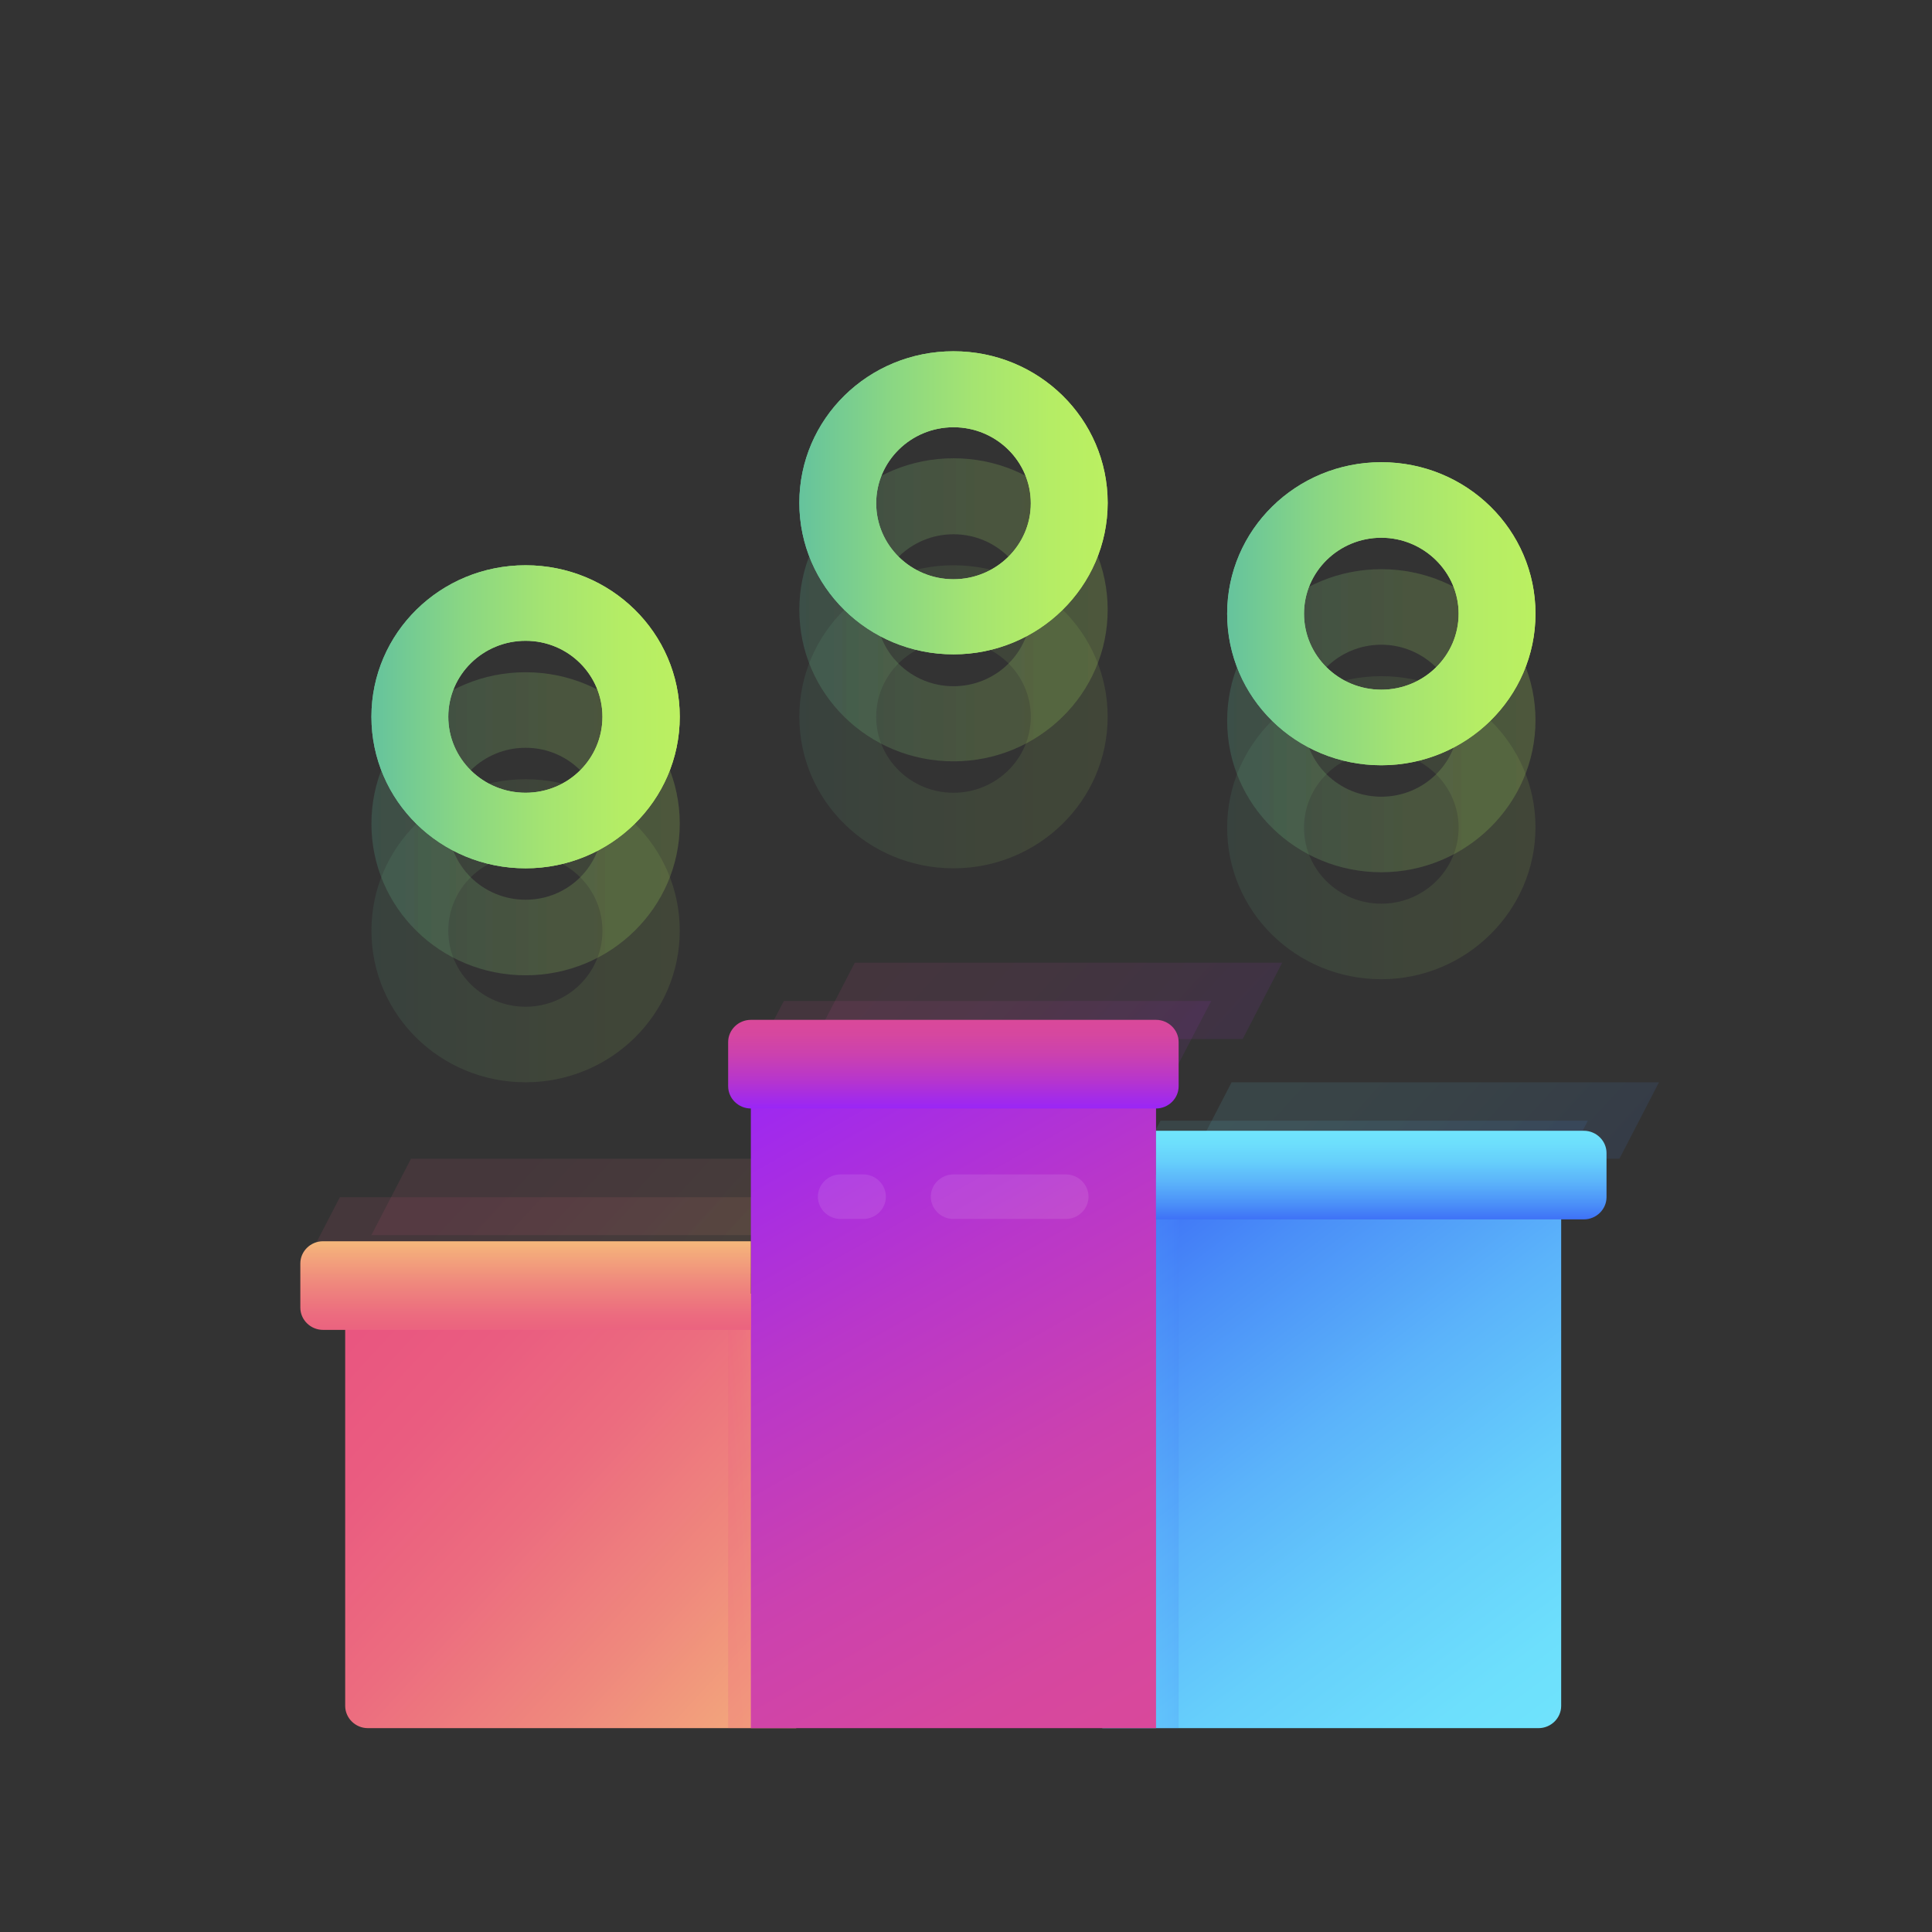 <svg width="64" height="64" viewBox="0 0 64 64" fill="none" xmlns="http://www.w3.org/2000/svg">
<rect x="0" y="0" width="64" height="64" fill="#333333" stroke="none"/>
<path opacity="0.1" d="M51.29 39.642H37.132L38.442 37.125H52.6L51.29 39.642Z" fill="url(#paint0_linear)"/>
<path opacity="0.1" d="M53.646 38.384H39.488L40.798 35.852H54.956L53.646 38.384Z" fill="url(#paint1_linear)"/>
<path opacity="0.1" d="M25.255 42.188H9.949L11.259 39.657H26.565L25.255 42.188Z" fill="url(#paint2_linear)"/>
<path opacity="0.1" d="M27.595 40.915H12.304L13.614 38.384H28.92L27.595 40.915Z" fill="url(#paint3_linear)"/>
<path opacity="0.1" d="M38.812 35.679H24.654L25.964 33.161H40.122L38.812 35.679Z" fill="url(#paint4_linear)"/>
<path opacity="0.1" d="M41.165 34.42H27.007L28.317 31.889H42.475L41.165 34.42Z" fill="url(#paint5_linear)"/>
<path d="M36.528 38.919H51.716V56.509C51.716 56.914 51.378 57.247 50.965 57.247H36.513V38.919H36.528Z" fill="url(#paint6_linear)"/>
<path opacity="0.2" d="M39.045 38.919H36.529V57.247H39.045V38.919Z" fill="url(#paint7_linear)"/>
<path d="M11.435 42.854H26.373V57.247H12.186C11.774 57.247 11.435 56.914 11.435 56.509V42.854Z" fill="url(#paint8_linear)"/>
<path opacity="0.2" d="M26.388 42.854H24.121V57.247H26.388V42.854Z" fill="url(#paint9_linear)"/>
<path d="M38.295 35.245H24.873V57.247H38.295V35.245Z" fill="url(#paint10_linear)"/>
<path d="M10.7 41.118H24.872V44.054H10.7C10.288 44.054 9.949 43.721 9.949 43.316V41.855C9.949 41.45 10.288 41.118 10.7 41.118Z" fill="url(#paint11_linear)"/>
<path d="M38.294 37.458H52.467C52.879 37.458 53.218 37.791 53.218 38.196V39.657C53.218 40.062 52.879 40.394 52.467 40.394H38.294V37.458Z" fill="url(#paint12_linear)"/>
<path d="M24.872 33.784H38.294C38.706 33.784 39.044 34.116 39.044 34.521V35.982C39.044 36.387 38.706 36.72 38.294 36.72H24.872C24.46 36.72 24.121 36.387 24.121 35.982V34.521C24.121 34.116 24.46 33.784 24.872 33.784Z" fill="url(#paint13_linear)"/>
<path opacity="0.1" d="M28.595 40.38H27.845C27.433 40.38 27.094 40.047 27.094 39.642C27.094 39.237 27.433 38.904 27.845 38.904H28.595C29.008 38.904 29.346 39.237 29.346 39.642C29.346 40.047 29.008 40.38 28.595 40.38Z" fill="white"/>
<path opacity="0.1" d="M35.308 40.38H31.585C31.172 40.38 30.834 40.047 30.834 39.642C30.834 39.237 31.172 38.904 31.585 38.904H35.308C35.72 38.904 36.059 39.237 36.059 39.642C36.059 40.047 35.72 40.38 35.308 40.38Z" fill="white"/>
<path d="M31.586 21.676C28.76 21.676 26.479 19.433 26.479 16.656C26.479 13.879 28.76 11.636 31.586 11.636C34.412 11.636 36.693 13.879 36.693 16.656C36.693 19.433 34.397 21.676 31.586 21.676ZM31.586 14.153C30.173 14.153 29.025 15.282 29.025 16.671C29.025 18.059 30.173 19.188 31.586 19.188C32.999 19.188 34.147 18.059 34.147 16.671C34.147 15.282 32.999 14.153 31.586 14.153Z" fill="url(#paint14_linear)"/>
<path d="M17.411 28.764C14.585 28.764 12.304 26.522 12.304 23.744C12.304 20.967 14.585 18.725 17.411 18.725C20.237 18.725 22.518 20.967 22.518 23.744C22.518 26.522 20.222 28.764 17.411 28.764ZM17.411 21.227C15.998 21.227 14.85 22.356 14.85 23.744C14.85 25.133 15.998 26.261 17.411 26.261C18.824 26.261 19.957 25.133 19.957 23.744C19.957 22.356 18.824 21.227 17.411 21.227Z" fill="url(#paint15_linear)"/>
<path d="M45.758 25.35C42.932 25.35 40.651 23.108 40.651 20.33C40.651 17.553 42.932 15.311 45.758 15.311C48.584 15.311 50.865 17.553 50.865 20.33C50.865 23.108 48.569 25.35 45.758 25.35ZM45.758 17.813C44.345 17.813 43.197 18.942 43.197 20.33C43.197 21.719 44.345 22.847 45.758 22.847C47.171 22.847 48.319 21.719 48.319 20.33C48.319 18.942 47.156 17.813 45.758 17.813Z" fill="url(#paint16_linear)"/>
<path opacity="0.1" d="M31.586 25.22C28.76 25.22 26.479 22.977 26.479 20.2C26.479 17.423 28.76 15.181 31.586 15.181C34.412 15.181 36.693 17.423 36.693 20.2C36.693 22.977 34.397 25.22 31.586 25.22ZM31.586 17.698C30.173 17.698 29.025 18.826 29.025 20.215C29.025 21.603 30.173 22.732 31.586 22.732C32.999 22.732 34.147 21.603 34.147 20.215C34.147 18.826 32.999 17.698 31.586 17.698Z" fill="url(#paint17_linear)"/>
<path opacity="0.1" d="M17.411 32.308C14.585 32.308 12.304 30.066 12.304 27.288C12.304 24.511 14.585 22.269 17.411 22.269C20.237 22.269 22.518 24.511 22.518 27.288C22.518 30.066 20.222 32.308 17.411 32.308ZM17.411 24.771C15.998 24.771 14.85 25.9 14.85 27.288C14.85 28.677 15.998 29.805 17.411 29.805C18.824 29.805 19.957 28.677 19.957 27.288C19.957 25.9 18.824 24.771 17.411 24.771Z" fill="url(#paint18_linear)"/>
<path opacity="0.1" d="M45.758 28.894C42.932 28.894 40.651 26.652 40.651 23.874C40.651 21.097 42.932 18.855 45.758 18.855C48.584 18.855 50.865 21.097 50.865 23.86C50.865 26.623 48.569 28.894 45.758 28.894ZM45.758 21.357C44.345 21.357 43.197 22.486 43.197 23.874C43.197 25.263 44.345 26.392 45.758 26.392C47.171 26.392 48.319 25.263 48.319 23.874C48.319 22.486 47.156 21.357 45.758 21.357Z" fill="url(#paint19_linear)"/>
<path opacity="0.1" d="M31.586 25.22C28.76 25.22 26.479 22.977 26.479 20.2C26.479 17.423 28.76 15.181 31.586 15.181C34.412 15.181 36.693 17.423 36.693 20.2C36.693 22.977 34.397 25.22 31.586 25.22ZM31.586 17.698C30.173 17.698 29.025 18.826 29.025 20.215C29.025 21.603 30.173 22.732 31.586 22.732C32.999 22.732 34.147 21.603 34.147 20.215C34.147 18.826 32.999 17.698 31.586 17.698Z" fill="url(#paint20_linear)"/>
<path opacity="0.1" d="M17.411 32.308C14.585 32.308 12.304 30.066 12.304 27.288C12.304 24.511 14.585 22.269 17.411 22.269C20.237 22.269 22.518 24.511 22.518 27.288C22.518 30.066 20.222 32.308 17.411 32.308ZM17.411 24.771C15.998 24.771 14.85 25.9 14.85 27.288C14.85 28.677 15.998 29.805 17.411 29.805C18.824 29.805 19.957 28.677 19.957 27.288C19.957 25.9 18.824 24.771 17.411 24.771Z" fill="url(#paint21_linear)"/>
<path opacity="0.1" d="M45.758 28.894C42.932 28.894 40.651 26.652 40.651 23.874C40.651 21.097 42.932 18.855 45.758 18.855C48.584 18.855 50.865 21.097 50.865 23.86C50.865 26.623 48.569 28.894 45.758 28.894ZM45.758 21.357C44.345 21.357 43.197 22.486 43.197 23.874C43.197 25.263 44.345 26.392 45.758 26.392C47.171 26.392 48.319 25.263 48.319 23.874C48.319 22.486 47.156 21.357 45.758 21.357Z" fill="url(#paint22_linear)"/>
<path opacity="0.1" d="M31.586 28.764C28.76 28.764 26.479 26.522 26.479 23.744C26.479 20.967 28.76 18.725 31.586 18.725C34.412 18.725 36.693 20.967 36.693 23.744C36.693 26.522 34.397 28.764 31.586 28.764ZM31.586 21.227C30.173 21.227 29.025 22.356 29.025 23.744C29.025 25.133 30.173 26.261 31.586 26.261C32.999 26.261 34.147 25.133 34.147 23.744C34.147 22.356 32.999 21.227 31.586 21.227Z" fill="url(#paint23_linear)"/>
<path opacity="0.1" d="M17.411 35.852C14.585 35.852 12.304 33.61 12.304 30.832C12.304 28.055 14.585 25.813 17.411 25.813C20.237 25.813 22.518 28.055 22.518 30.832C22.518 33.61 20.222 35.852 17.411 35.852ZM17.411 28.315C15.998 28.315 14.85 29.444 14.85 30.832C14.85 32.221 15.998 33.349 17.411 33.349C18.824 33.349 19.957 32.221 19.957 30.832C19.957 29.444 18.824 28.315 17.411 28.315Z" fill="url(#paint24_linear)"/>
<path opacity="0.1" d="M45.758 32.438C42.932 32.438 40.651 30.196 40.651 27.419C40.651 24.641 42.932 22.399 45.758 22.399C48.584 22.399 50.865 24.641 50.865 27.404C50.865 30.167 48.569 32.438 45.758 32.438ZM45.758 24.901C44.345 24.901 43.197 26.03 43.197 27.419C43.197 28.807 44.345 29.936 45.758 29.936C47.171 29.936 48.319 28.807 48.319 27.419C48.319 26.03 47.156 24.901 45.758 24.901Z" fill="url(#paint25_linear)"/>
<path d="M31.586 21.676C28.76 21.676 26.479 19.433 26.479 16.656C26.479 13.879 28.76 11.636 31.586 11.636C34.412 11.636 36.693 13.879 36.693 16.656C36.693 19.433 34.397 21.676 31.586 21.676ZM31.586 14.153C30.173 14.153 29.025 15.282 29.025 16.671C29.025 18.059 30.173 19.188 31.586 19.188C32.999 19.188 34.147 18.059 34.147 16.671C34.147 15.282 32.999 14.153 31.586 14.153Z" fill="url(#paint26_linear)"/>
<path d="M17.411 28.764C14.585 28.764 12.304 26.522 12.304 23.744C12.304 20.967 14.585 18.725 17.411 18.725C20.237 18.725 22.518 20.967 22.518 23.744C22.518 26.522 20.222 28.764 17.411 28.764ZM17.411 21.227C15.998 21.227 14.85 22.356 14.85 23.744C14.85 25.133 15.998 26.261 17.411 26.261C18.824 26.261 19.957 25.133 19.957 23.744C19.957 22.356 18.824 21.227 17.411 21.227Z" fill="url(#paint27_linear)"/>
<path d="M45.758 25.35C42.932 25.35 40.651 23.108 40.651 20.33C40.651 17.553 42.932 15.311 45.758 15.311C48.584 15.311 50.865 17.553 50.865 20.33C50.865 23.108 48.569 25.35 45.758 25.35ZM45.758 17.813C44.345 17.813 43.197 18.942 43.197 20.33C43.197 21.719 44.345 22.847 45.758 22.847C47.171 22.847 48.319 21.719 48.319 20.33C48.319 18.942 47.156 17.813 45.758 17.813Z" fill="url(#paint28_linear)"/>
<defs>
<linearGradient id="paint0_linear" x1="50.453" y1="43.348" x2="41.289" y2="34.921" gradientUnits="userSpaceOnUse">
<stop stop-color="#3B6AF6"/>
<stop offset="0.192" stop-color="#4A8EF8"/>
<stop offset="0.432" stop-color="#5BB3FA"/>
<stop offset="0.655" stop-color="#66CFFB"/>
<stop offset="0.851" stop-color="#6DDFFC"/>
<stop offset="1" stop-color="#70E5FC"/>
</linearGradient>
<linearGradient id="paint1_linear" x1="52.803" y1="42.082" x2="43.64" y2="33.656" gradientUnits="userSpaceOnUse">
<stop stop-color="#3B6AF6"/>
<stop offset="0.192" stop-color="#4A8EF8"/>
<stop offset="0.432" stop-color="#5BB3FA"/>
<stop offset="0.655" stop-color="#66CFFB"/>
<stop offset="0.851" stop-color="#6DDFFC"/>
<stop offset="1" stop-color="#70E5FC"/>
</linearGradient>
<linearGradient id="paint2_linear" x1="24.264" y1="46.255" x2="14.411" y2="37.194" gradientUnits="userSpaceOnUse">
<stop stop-color="#F8CA7A"/>
<stop offset="0.162" stop-color="#F4AD7B"/>
<stop offset="0.411" stop-color="#EF887D"/>
<stop offset="0.642" stop-color="#EC6C7F"/>
<stop offset="0.845" stop-color="#EA5C80"/>
<stop offset="1" stop-color="#E95680"/>
</linearGradient>
<linearGradient id="paint3_linear" x1="26.614" y1="44.99" x2="16.761" y2="35.929" gradientUnits="userSpaceOnUse">
<stop stop-color="#F8CA7A"/>
<stop offset="0.162" stop-color="#F4AD7B"/>
<stop offset="0.411" stop-color="#EF887D"/>
<stop offset="0.642" stop-color="#EC6C7F"/>
<stop offset="0.845" stop-color="#EA5C80"/>
<stop offset="1" stop-color="#E95680"/>
</linearGradient>
<linearGradient id="paint4_linear" x1="37.976" y1="39.384" x2="28.813" y2="30.958" gradientUnits="userSpaceOnUse">
<stop stop-color="#9A26F6"/>
<stop offset="0.038" stop-color="#9E28F0"/>
<stop offset="0.324" stop-color="#B836CB"/>
<stop offset="0.589" stop-color="#CB41AF"/>
<stop offset="0.823" stop-color="#D6479F"/>
<stop offset="1" stop-color="#DA4999"/>
</linearGradient>
<linearGradient id="paint5_linear" x1="40.325" y1="38.118" x2="31.162" y2="29.692" gradientUnits="userSpaceOnUse">
<stop stop-color="#9A26F6"/>
<stop offset="0.038" stop-color="#9E28F0"/>
<stop offset="0.324" stop-color="#B836CB"/>
<stop offset="0.589" stop-color="#CB41AF"/>
<stop offset="0.823" stop-color="#D6479F"/>
<stop offset="1" stop-color="#DA4999"/>
</linearGradient>
<linearGradient id="paint6_linear" x1="37.135" y1="39.131" x2="51.771" y2="58.544" gradientUnits="userSpaceOnUse">
<stop stop-color="#3B6AF6"/>
<stop offset="0.192" stop-color="#4A8EF8"/>
<stop offset="0.432" stop-color="#5BB3FA"/>
<stop offset="0.655" stop-color="#66CFFB"/>
<stop offset="0.851" stop-color="#6DDFFC"/>
<stop offset="1" stop-color="#70E5FC"/>
</linearGradient>
<linearGradient id="paint7_linear" x1="39.433" y1="48.083" x2="36.219" y2="48.083" gradientUnits="userSpaceOnUse">
<stop stop-color="#3B6AF6"/>
<stop offset="0.192" stop-color="#4A8EF8"/>
<stop offset="0.432" stop-color="#5BB3FA"/>
<stop offset="0.655" stop-color="#66CFFB"/>
<stop offset="0.851" stop-color="#6DDFFC"/>
<stop offset="1" stop-color="#70E5FC"/>
</linearGradient>
<linearGradient id="paint8_linear" x1="29.39" y1="59.153" x2="12.372" y2="43.504" gradientUnits="userSpaceOnUse">
<stop stop-color="#F8CA7A"/>
<stop offset="0.162" stop-color="#F4AD7B"/>
<stop offset="0.411" stop-color="#EF887D"/>
<stop offset="0.642" stop-color="#EC6C7F"/>
<stop offset="0.845" stop-color="#EA5C80"/>
<stop offset="1" stop-color="#E95680"/>
</linearGradient>
<linearGradient id="paint9_linear" x1="26.487" y1="49.952" x2="23.976" y2="50.152" gradientUnits="userSpaceOnUse">
<stop stop-color="#F8CA7A"/>
<stop offset="0.162" stop-color="#F4AD7B"/>
<stop offset="0.411" stop-color="#EF887D"/>
<stop offset="0.642" stop-color="#EC6C7F"/>
<stop offset="0.845" stop-color="#EA5C80"/>
<stop offset="1" stop-color="#E95680"/>
</linearGradient>
<linearGradient id="paint10_linear" x1="25.166" y1="35.332" x2="38.447" y2="58.729" gradientUnits="userSpaceOnUse">
<stop stop-color="#9A26F6"/>
<stop offset="0.038" stop-color="#9E28F0"/>
<stop offset="0.324" stop-color="#B836CB"/>
<stop offset="0.589" stop-color="#CB41AF"/>
<stop offset="0.823" stop-color="#D6479F"/>
<stop offset="1" stop-color="#DA4999"/>
</linearGradient>
<linearGradient id="paint11_linear" x1="17.408" y1="40.672" x2="17.408" y2="45.137" gradientUnits="userSpaceOnUse">
<stop stop-color="#F8CA7A"/>
<stop offset="0.162" stop-color="#F4AD7B"/>
<stop offset="0.411" stop-color="#EF887D"/>
<stop offset="0.642" stop-color="#EC6C7F"/>
<stop offset="0.845" stop-color="#EA5C80"/>
<stop offset="1" stop-color="#E95680"/>
</linearGradient>
<linearGradient id="paint12_linear" x1="45.75" y1="40.514" x2="45.75" y2="37.416" gradientUnits="userSpaceOnUse">
<stop stop-color="#3B6AF6"/>
<stop offset="0.192" stop-color="#4A8EF8"/>
<stop offset="0.432" stop-color="#5BB3FA"/>
<stop offset="0.655" stop-color="#66CFFB"/>
<stop offset="0.851" stop-color="#6DDFFC"/>
<stop offset="1" stop-color="#70E5FC"/>
</linearGradient>
<linearGradient id="paint13_linear" x1="31.578" y1="36.69" x2="31.578" y2="33.737" gradientUnits="userSpaceOnUse">
<stop stop-color="#9A26F6"/>
<stop offset="0.038" stop-color="#9E28F0"/>
<stop offset="0.324" stop-color="#B836CB"/>
<stop offset="0.589" stop-color="#CB41AF"/>
<stop offset="0.823" stop-color="#D6479F"/>
<stop offset="1" stop-color="#DA4999"/>
</linearGradient>
<linearGradient id="paint14_linear" x1="26.473" y1="16.658" x2="36.69" y2="16.658" gradientUnits="userSpaceOnUse">
<stop stop-color="#65C39D"/>
<stop offset="0.29" stop-color="#89D684"/>
<stop offset="0.569" stop-color="#A5E471"/>
<stop offset="0.814" stop-color="#B5ED65"/>
<stop offset="1" stop-color="#BBF061"/>
</linearGradient>
<linearGradient id="paint15_linear" x1="12.299" y1="23.745" x2="22.517" y2="23.745" gradientUnits="userSpaceOnUse">
<stop stop-color="#65C39D"/>
<stop offset="0.29" stop-color="#89D684"/>
<stop offset="0.569" stop-color="#A5E471"/>
<stop offset="0.814" stop-color="#B5ED65"/>
<stop offset="1" stop-color="#BBF061"/>
</linearGradient>
<linearGradient id="paint16_linear" x1="40.643" y1="20.323" x2="50.861" y2="20.323" gradientUnits="userSpaceOnUse">
<stop stop-color="#65C39D"/>
<stop offset="0.29" stop-color="#89D684"/>
<stop offset="0.569" stop-color="#A5E471"/>
<stop offset="0.814" stop-color="#B5ED65"/>
<stop offset="1" stop-color="#BBF061"/>
</linearGradient>
<linearGradient id="paint17_linear" x1="26.473" y1="20.201" x2="36.69" y2="20.201" gradientUnits="userSpaceOnUse">
<stop stop-color="#65C39D"/>
<stop offset="0.29" stop-color="#89D684"/>
<stop offset="0.569" stop-color="#A5E471"/>
<stop offset="0.814" stop-color="#B5ED65"/>
<stop offset="1" stop-color="#BBF061"/>
</linearGradient>
<linearGradient id="paint18_linear" x1="12.299" y1="27.288" x2="22.517" y2="27.288" gradientUnits="userSpaceOnUse">
<stop stop-color="#65C39D"/>
<stop offset="0.29" stop-color="#89D684"/>
<stop offset="0.569" stop-color="#A5E471"/>
<stop offset="0.814" stop-color="#B5ED65"/>
<stop offset="1" stop-color="#BBF061"/>
</linearGradient>
<linearGradient id="paint19_linear" x1="40.643" y1="23.867" x2="50.861" y2="23.867" gradientUnits="userSpaceOnUse">
<stop stop-color="#65C39D"/>
<stop offset="0.29" stop-color="#89D684"/>
<stop offset="0.569" stop-color="#A5E471"/>
<stop offset="0.814" stop-color="#B5ED65"/>
<stop offset="1" stop-color="#BBF061"/>
</linearGradient>
<linearGradient id="paint20_linear" x1="26.473" y1="20.201" x2="36.69" y2="20.201" gradientUnits="userSpaceOnUse">
<stop stop-color="#65C39D"/>
<stop offset="0.29" stop-color="#89D684"/>
<stop offset="0.569" stop-color="#A5E471"/>
<stop offset="0.814" stop-color="#B5ED65"/>
<stop offset="1" stop-color="#BBF061"/>
</linearGradient>
<linearGradient id="paint21_linear" x1="12.299" y1="27.288" x2="22.517" y2="27.288" gradientUnits="userSpaceOnUse">
<stop stop-color="#65C39D"/>
<stop offset="0.29" stop-color="#89D684"/>
<stop offset="0.569" stop-color="#A5E471"/>
<stop offset="0.814" stop-color="#B5ED65"/>
<stop offset="1" stop-color="#BBF061"/>
</linearGradient>
<linearGradient id="paint22_linear" x1="40.643" y1="23.867" x2="50.861" y2="23.867" gradientUnits="userSpaceOnUse">
<stop stop-color="#65C39D"/>
<stop offset="0.29" stop-color="#89D684"/>
<stop offset="0.569" stop-color="#A5E471"/>
<stop offset="0.814" stop-color="#B5ED65"/>
<stop offset="1" stop-color="#BBF061"/>
</linearGradient>
<linearGradient id="paint23_linear" x1="26.473" y1="23.745" x2="36.69" y2="23.745" gradientUnits="userSpaceOnUse">
<stop stop-color="#65C39D"/>
<stop offset="0.29" stop-color="#89D684"/>
<stop offset="0.569" stop-color="#A5E471"/>
<stop offset="0.814" stop-color="#B5ED65"/>
<stop offset="1" stop-color="#BBF061"/>
</linearGradient>
<linearGradient id="paint24_linear" x1="12.299" y1="30.832" x2="22.517" y2="30.832" gradientUnits="userSpaceOnUse">
<stop stop-color="#65C39D"/>
<stop offset="0.29" stop-color="#89D684"/>
<stop offset="0.569" stop-color="#A5E471"/>
<stop offset="0.814" stop-color="#B5ED65"/>
<stop offset="1" stop-color="#BBF061"/>
</linearGradient>
<linearGradient id="paint25_linear" x1="40.643" y1="27.41" x2="50.861" y2="27.41" gradientUnits="userSpaceOnUse">
<stop stop-color="#65C39D"/>
<stop offset="0.29" stop-color="#89D684"/>
<stop offset="0.569" stop-color="#A5E471"/>
<stop offset="0.814" stop-color="#B5ED65"/>
<stop offset="1" stop-color="#BBF061"/>
</linearGradient>
<linearGradient id="paint26_linear" x1="26.473" y1="16.658" x2="36.69" y2="16.658" gradientUnits="userSpaceOnUse">
<stop stop-color="#65C39D"/>
<stop offset="0.29" stop-color="#89D684"/>
<stop offset="0.569" stop-color="#A5E471"/>
<stop offset="0.814" stop-color="#B5ED65"/>
<stop offset="1" stop-color="#BBF061"/>
</linearGradient>
<linearGradient id="paint27_linear" x1="12.299" y1="23.745" x2="22.517" y2="23.745" gradientUnits="userSpaceOnUse">
<stop stop-color="#65C39D"/>
<stop offset="0.29" stop-color="#89D684"/>
<stop offset="0.569" stop-color="#A5E471"/>
<stop offset="0.814" stop-color="#B5ED65"/>
<stop offset="1" stop-color="#BBF061"/>
</linearGradient>
<linearGradient id="paint28_linear" x1="40.643" y1="20.323" x2="50.861" y2="20.323" gradientUnits="userSpaceOnUse">
<stop stop-color="#65C39D"/>
<stop offset="0.29" stop-color="#89D684"/>
<stop offset="0.569" stop-color="#A5E471"/>
<stop offset="0.814" stop-color="#B5ED65"/>
<stop offset="1" stop-color="#BBF061"/>
</linearGradient>
</defs>
</svg>
